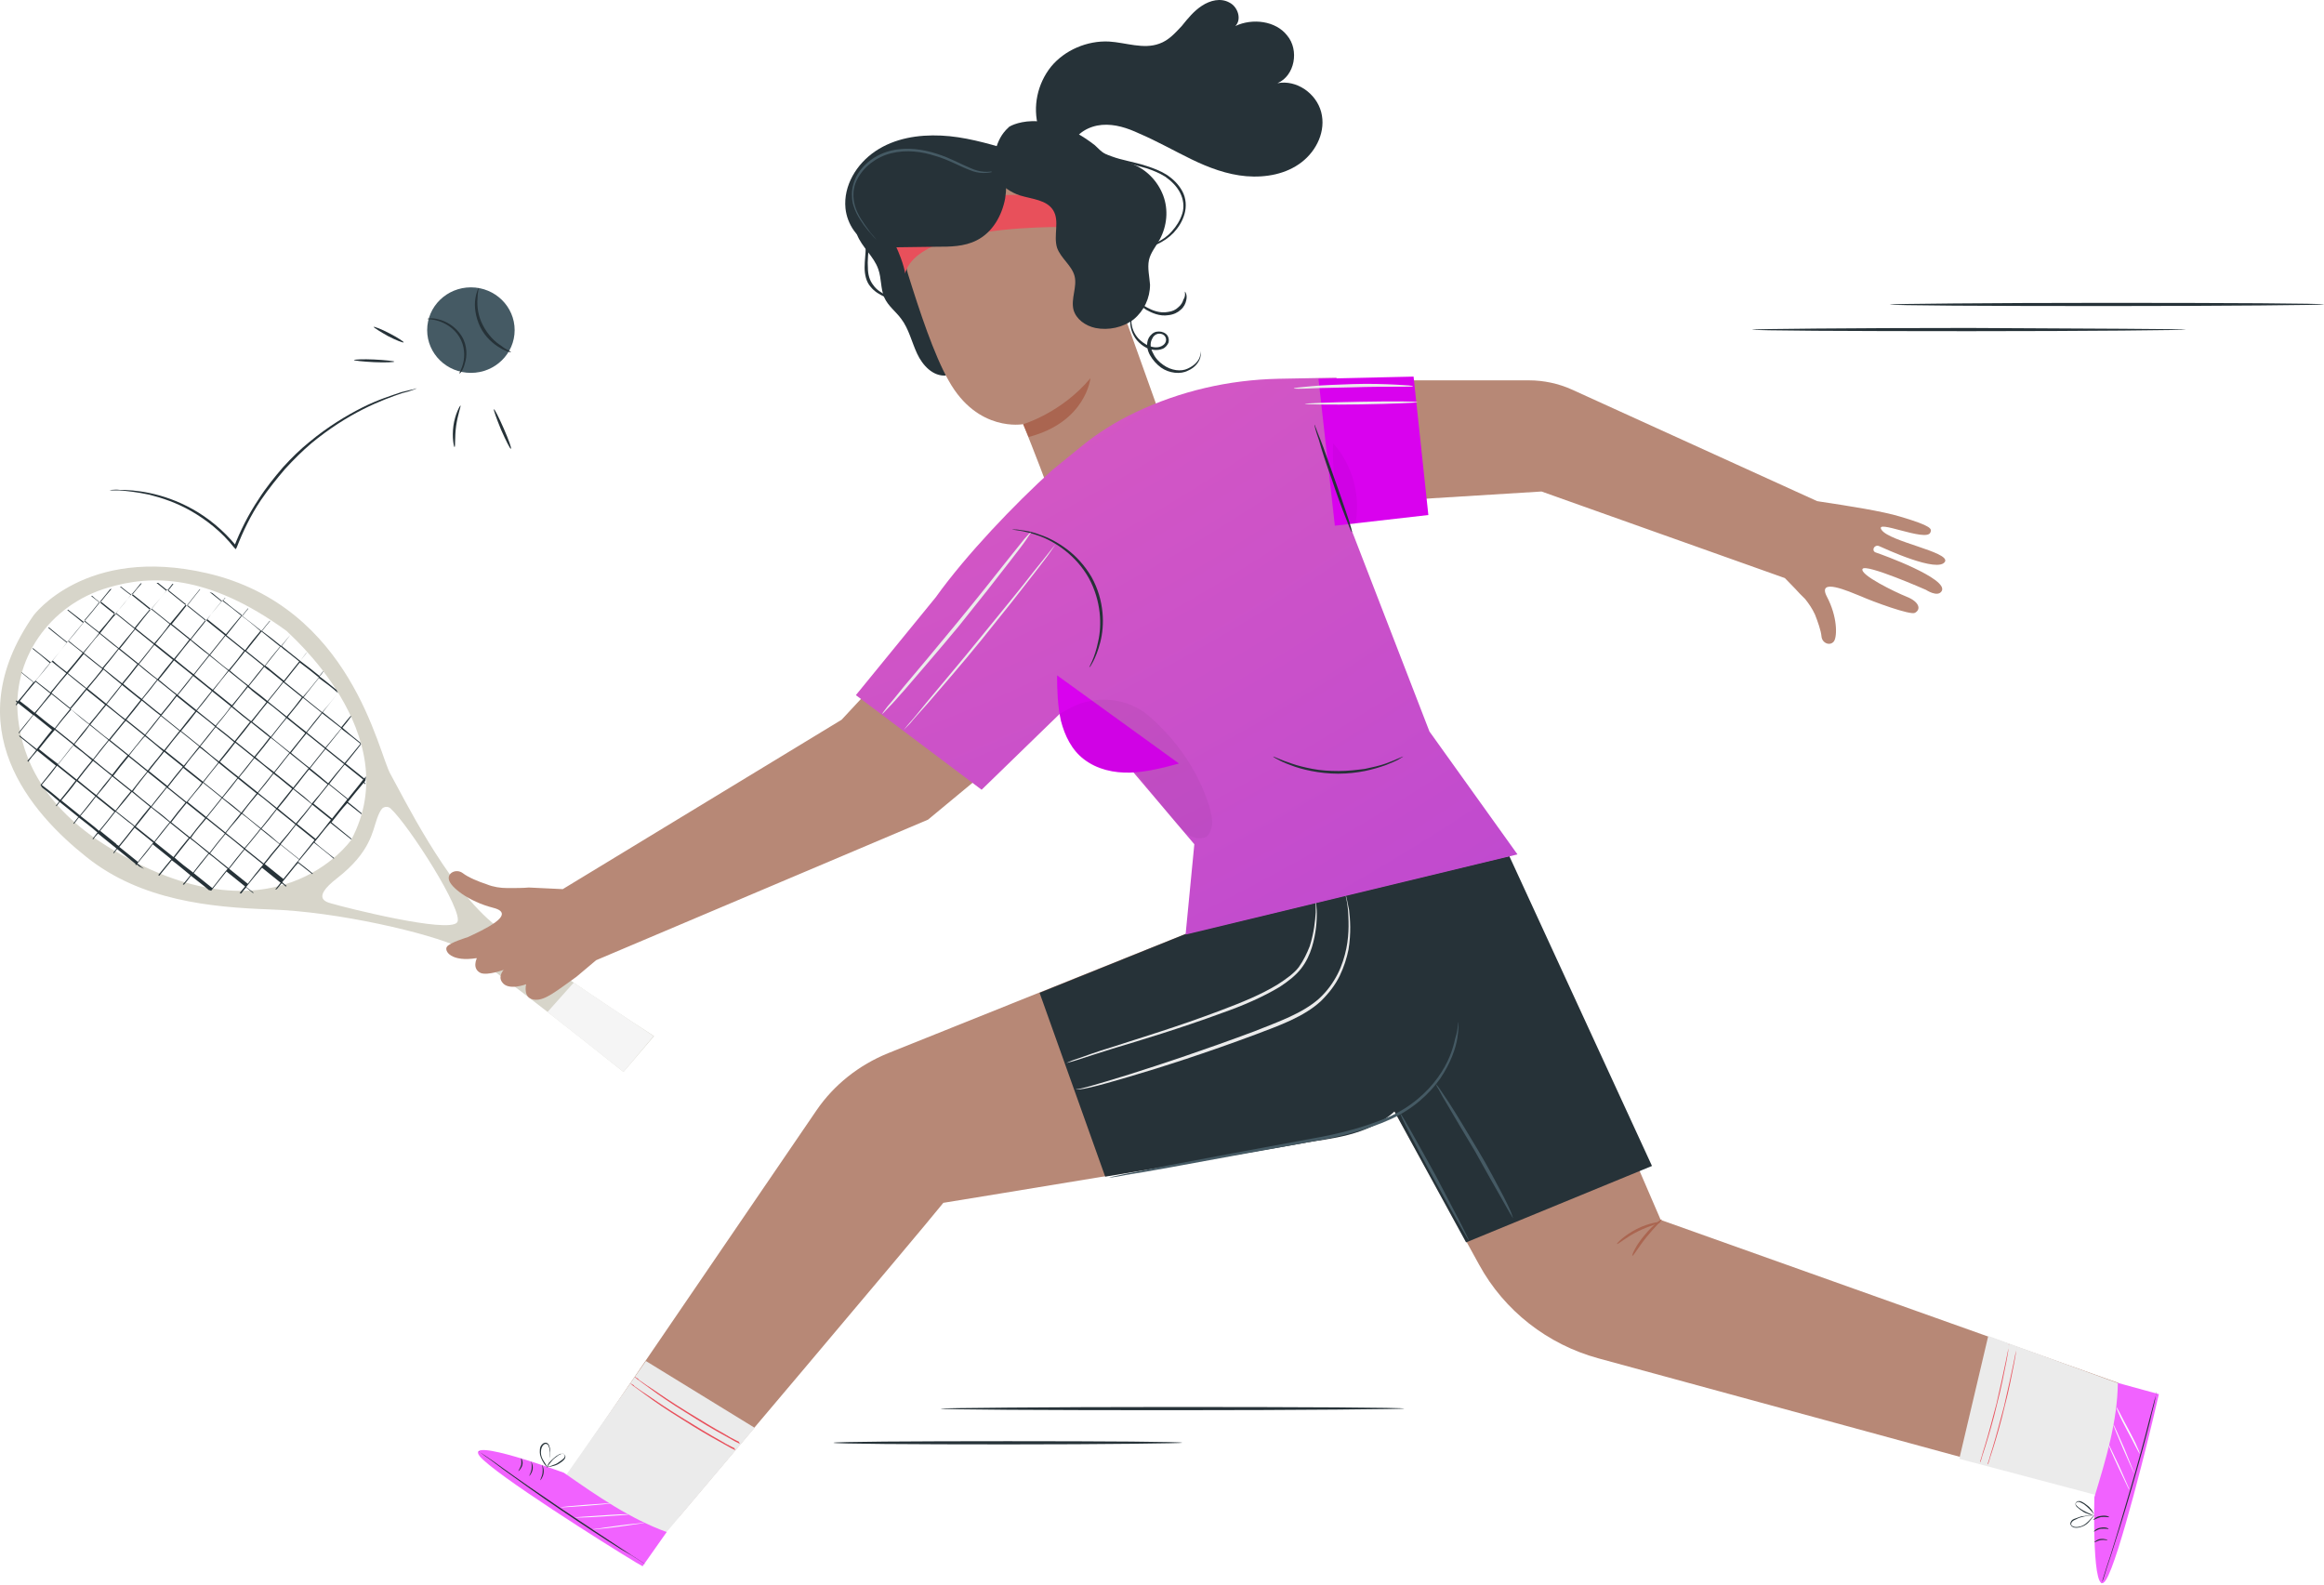 <svg width="154" height="105" viewBox="0 0 154 105" fill="none" xmlns="http://www.w3.org/2000/svg">
<path d="M154 20.174C154 20.21 147.551 20.28 139.616 20.28C131.681 20.28 125.231 20.245 125.231 20.174C125.231 20.139 131.681 20.068 139.616 20.068C147.551 20.068 154 20.103 154 20.174Z" fill="#263238"/>
<path d="M144.869 21.839C144.869 21.874 138.42 21.945 130.485 21.945C122.55 21.945 116.1 21.91 116.1 21.839C116.1 21.803 122.55 21.732 130.485 21.732C138.456 21.768 144.869 21.803 144.869 21.839Z" fill="#263238"/>
<path d="M93.056 93.338C93.056 93.374 86.172 93.445 77.693 93.445C69.214 93.445 62.33 93.409 62.33 93.338C62.33 93.303 69.214 93.232 77.693 93.232C86.172 93.232 93.056 93.267 93.056 93.338Z" fill="#263238"/>
<path d="M78.345 95.604C78.345 95.639 73.163 95.71 66.786 95.71C60.409 95.71 55.228 95.675 55.228 95.604C55.228 95.533 60.409 95.498 66.786 95.498C73.2 95.498 78.345 95.533 78.345 95.604Z" fill="#263238"/>
<path d="M86.135 58.845L58.851 69.788C56.931 70.567 55.264 71.877 54.104 73.577L38.343 96.667L45.01 100.491C45.01 100.491 60.807 81.829 62.51 79.704C62.51 79.704 87.729 75.596 88.997 75.242C95.157 73.506 95.918 68.301 95.918 68.301L86.135 58.845Z" fill="#B78876"/>
<path d="M37.473 97.8L42.8 90.186L50.01 94.613L43.814 101.943L37.473 97.8Z" fill="#EBEBEB"/>
<path d="M49.032 95.676C49.032 95.676 48.996 95.676 48.96 95.64C48.888 95.605 48.815 95.569 48.743 95.534C48.561 95.428 48.308 95.286 47.982 95.109C47.33 94.755 46.424 94.224 45.482 93.622C44.503 93.02 43.67 92.453 43.054 91.993C42.764 91.78 42.511 91.603 42.329 91.462C42.257 91.426 42.184 91.355 42.148 91.32C42.112 91.284 42.076 91.284 42.076 91.249C42.076 91.214 42.112 91.249 42.148 91.284C42.221 91.32 42.293 91.355 42.329 91.426C42.547 91.568 42.764 91.745 43.054 91.922C43.67 92.347 44.503 92.913 45.482 93.516C46.46 94.118 47.33 94.649 47.982 95.003C48.272 95.18 48.525 95.322 48.743 95.428C48.815 95.463 48.888 95.499 48.96 95.534C48.996 95.64 49.032 95.676 49.032 95.676Z" fill="#E8505B"/>
<path d="M48.742 96.101C48.742 96.101 48.706 96.101 48.669 96.066C48.597 96.03 48.524 95.995 48.452 95.959C48.271 95.853 48.017 95.711 47.691 95.534C47.039 95.18 46.133 94.649 45.191 94.047C44.212 93.445 43.379 92.878 42.763 92.418C42.473 92.206 42.22 92.028 42.038 91.887C41.966 91.851 41.894 91.781 41.857 91.745C41.821 91.71 41.785 91.71 41.785 91.674C41.785 91.674 41.821 91.674 41.857 91.71C41.93 91.745 42.002 91.781 42.038 91.851C42.256 91.993 42.473 92.17 42.763 92.347C43.379 92.772 44.212 93.339 45.191 93.941C46.169 94.543 47.039 95.074 47.691 95.428C47.981 95.605 48.234 95.747 48.452 95.853C48.524 95.888 48.597 95.924 48.669 95.959C48.706 96.101 48.742 96.101 48.742 96.101Z" fill="#E8505B"/>
<path d="M37.365 97.588C39.647 99.181 41.749 100.633 44.177 101.519L42.582 103.785L42.148 103.537C40.263 102.404 32.727 97.659 31.785 96.49C30.734 95.144 37.365 97.588 37.365 97.588Z" fill="#F162FF"/>
<path d="M42.8 103.68C42.8 103.68 42.764 103.645 42.691 103.609C42.583 103.538 42.474 103.467 42.365 103.397C42.039 103.184 41.641 102.936 41.133 102.653C40.119 102.016 38.706 101.095 37.184 100.068C35.662 99.041 34.285 98.049 33.307 97.341C32.836 96.987 32.474 96.704 32.147 96.491C32.039 96.42 31.93 96.314 31.821 96.243C31.749 96.172 31.713 96.172 31.713 96.172C31.713 96.172 31.749 96.208 31.821 96.243C31.93 96.314 32.039 96.385 32.147 96.456C32.474 96.668 32.872 96.951 33.307 97.27C34.285 97.978 35.662 98.935 37.184 99.962C38.706 100.989 40.119 101.909 41.133 102.582C41.604 102.901 42.003 103.149 42.329 103.361C42.438 103.432 42.546 103.503 42.655 103.574C42.764 103.645 42.8 103.68 42.8 103.68Z" fill="#263238"/>
<path d="M41.641 100.35C41.641 100.386 40.843 100.421 39.865 100.492C38.887 100.563 38.09 100.563 38.09 100.563C38.09 100.527 38.887 100.492 39.865 100.421C40.843 100.35 41.641 100.315 41.641 100.35Z" fill="#FAFAFA"/>
<path d="M40.481 99.607C40.481 99.642 39.72 99.713 38.814 99.784C37.872 99.855 37.148 99.89 37.148 99.89C37.148 99.855 37.908 99.784 38.814 99.713C39.72 99.642 40.481 99.607 40.481 99.607Z" fill="#FAFAFA"/>
<path d="M35.082 97.8C35.045 97.8 35.191 97.587 35.227 97.34C35.263 97.056 35.191 96.844 35.191 96.844C35.191 96.844 35.336 97.056 35.3 97.34C35.263 97.623 35.082 97.8 35.082 97.8Z" fill="#263238"/>
<path d="M34.357 97.482C34.321 97.482 34.466 97.305 34.538 97.057C34.575 96.809 34.502 96.632 34.538 96.632C34.538 96.632 34.684 96.809 34.611 97.092C34.538 97.34 34.357 97.482 34.357 97.482Z" fill="#263238"/>
<path d="M35.807 98.084C35.77 98.084 35.916 97.871 35.952 97.588C35.988 97.305 35.916 97.092 35.916 97.057C35.916 97.057 36.061 97.269 36.025 97.588C35.988 97.907 35.807 98.084 35.807 98.084Z" fill="#263238"/>
<path d="M36.278 97.234C36.278 97.234 36.241 97.198 36.169 97.127C36.096 97.056 36.024 96.95 35.951 96.809C35.879 96.667 35.77 96.454 35.77 96.242C35.77 96.136 35.77 95.994 35.806 95.888C35.843 95.782 35.951 95.64 36.096 95.605C36.241 95.569 36.35 95.675 36.386 95.782C36.422 95.888 36.459 95.994 36.459 96.1C36.459 96.313 36.459 96.49 36.422 96.632C36.386 96.95 36.278 97.163 36.241 97.269V97.304V97.269C36.241 97.234 36.241 97.198 36.241 97.198C36.241 97.198 36.241 97.234 36.278 97.269C36.314 97.163 36.386 96.95 36.422 96.632C36.422 96.49 36.459 96.313 36.422 96.1C36.422 95.994 36.386 95.923 36.35 95.817C36.314 95.711 36.241 95.675 36.133 95.675C35.915 95.746 35.843 96.03 35.843 96.242C35.843 96.454 35.915 96.632 36.024 96.809C36.169 97.057 36.314 97.234 36.278 97.234Z" fill="#263238"/>
<path d="M36.277 97.163C36.277 97.163 36.277 97.127 36.314 97.057C36.35 96.986 36.422 96.88 36.495 96.809C36.603 96.703 36.712 96.596 36.857 96.49C36.929 96.455 37.002 96.384 37.111 96.349C37.183 96.313 37.364 96.313 37.437 96.419C37.509 96.525 37.437 96.667 37.364 96.738C37.292 96.809 37.219 96.88 37.147 96.915C37.002 97.021 36.857 97.092 36.712 97.127C36.567 97.163 36.459 97.198 36.386 97.198C36.314 97.198 36.277 97.198 36.277 97.198C36.277 97.198 36.459 97.163 36.712 97.057C36.857 97.021 37.002 96.915 37.147 96.809C37.292 96.703 37.509 96.561 37.401 96.384C37.364 96.313 37.256 96.313 37.183 96.349C37.111 96.384 37.002 96.419 36.929 96.49C36.785 96.596 36.64 96.703 36.567 96.809C36.386 97.021 36.277 97.163 36.277 97.163Z" fill="#263238"/>
<path d="M42.727 100.917C42.727 100.917 42.546 100.952 42.22 100.988C41.821 101.059 41.423 101.094 40.988 101.165C40.517 101.236 40.082 101.271 39.756 101.307C39.647 101.307 39.502 101.342 39.394 101.342C39.321 101.342 39.249 101.342 39.249 101.342C39.249 101.342 39.43 101.307 39.756 101.271C40.155 101.2 40.553 101.165 40.988 101.094C41.459 101.023 41.894 100.988 42.22 100.952C42.329 100.952 42.474 100.917 42.582 100.917C42.691 100.917 42.727 100.917 42.727 100.917Z" fill="#FAFAFA"/>
<path d="M82.837 56.225L98.019 83.812C99.686 86.857 102.548 89.088 105.918 90.009L138.02 98.756L140.376 91.638L110.048 80.837L98.925 55.056L82.837 56.225Z" fill="#B78876"/>
<path d="M138.926 99.075L129.832 96.667L131.752 88.522L140.883 91.851L138.926 99.075Z" fill="#EBEBEB"/>
<path d="M133.129 89.088C133.129 89.088 133.129 89.123 133.129 89.159C133.129 89.23 133.092 89.3 133.092 89.407C133.056 89.619 133.02 89.902 132.947 90.257C132.803 90.965 132.621 91.956 132.331 93.054C132.078 94.152 131.788 95.108 131.571 95.816C131.462 96.171 131.353 96.454 131.317 96.631C131.281 96.702 131.281 96.772 131.244 96.843C131.208 96.879 131.208 96.914 131.208 96.914C131.208 96.914 131.208 96.879 131.208 96.843C131.244 96.772 131.244 96.702 131.281 96.631C131.353 96.383 131.426 96.1 131.534 95.781C131.752 95.073 132.005 94.117 132.295 93.019C132.549 91.921 132.766 90.929 132.911 90.221C132.984 89.902 133.02 89.619 133.092 89.371C133.092 89.3 133.129 89.23 133.129 89.123C133.092 89.123 133.092 89.088 133.129 89.088Z" fill="#E8505B"/>
<path d="M133.636 89.231C133.636 89.231 133.636 89.266 133.636 89.301C133.636 89.372 133.6 89.443 133.6 89.549C133.563 89.762 133.527 90.045 133.455 90.399C133.31 91.107 133.129 92.099 132.839 93.197C132.585 94.294 132.295 95.251 132.078 95.959C131.969 96.313 131.861 96.596 131.824 96.773C131.788 96.844 131.788 96.915 131.752 96.986C131.716 97.021 131.716 97.057 131.716 97.057C131.716 97.057 131.716 97.021 131.716 96.986C131.752 96.915 131.752 96.844 131.788 96.773C131.861 96.526 131.933 96.242 132.042 95.924C132.259 95.215 132.513 94.259 132.803 93.161C133.056 92.064 133.274 91.072 133.419 90.364C133.491 90.045 133.527 89.762 133.6 89.514C133.6 89.443 133.636 89.372 133.636 89.266V89.231Z" fill="#E8505B"/>
<path d="M138.782 99.217C139.579 96.596 140.304 94.188 140.34 91.638L143.058 92.382L142.949 92.842C142.478 94.932 140.376 103.466 139.543 104.706C138.601 106.158 138.782 99.217 138.782 99.217Z" fill="#F162FF"/>
<path d="M142.912 92.241C142.912 92.241 142.912 92.276 142.876 92.382C142.84 92.489 142.84 92.63 142.804 92.772C142.731 93.162 142.586 93.622 142.478 94.153C142.188 95.322 141.753 96.915 141.246 98.65C140.738 100.421 140.231 101.979 139.869 103.113C139.688 103.644 139.543 104.104 139.434 104.458C139.398 104.6 139.362 104.706 139.289 104.812C139.253 104.883 139.253 104.954 139.253 104.954C139.253 104.954 139.253 104.919 139.289 104.812C139.325 104.706 139.362 104.565 139.398 104.458C139.507 104.104 139.651 103.644 139.833 103.113C140.195 101.979 140.666 100.386 141.173 98.65C141.681 96.915 142.115 95.322 142.405 94.153C142.55 93.622 142.659 93.162 142.768 92.772C142.804 92.63 142.84 92.524 142.876 92.418C142.876 92.276 142.912 92.241 142.912 92.241Z" fill="#263238"/>
<path d="M140.05 94.4C140.086 94.4 140.376 95.109 140.775 95.994C141.137 96.879 141.427 97.623 141.427 97.623C141.391 97.623 141.101 96.915 140.702 96.029C140.304 95.109 140.014 94.4 140.05 94.4Z" fill="#FAFAFA"/>
<path d="M139.724 95.71C139.76 95.71 140.05 96.383 140.448 97.198C140.811 98.048 141.137 98.721 141.1 98.721C141.064 98.721 140.774 98.048 140.376 97.233C139.977 96.383 139.687 95.71 139.724 95.71Z" fill="#FAFAFA"/>
<path d="M139.724 101.306C139.724 101.341 139.507 101.27 139.217 101.306C138.963 101.341 138.782 101.518 138.746 101.483C138.746 101.483 138.891 101.27 139.18 101.235C139.507 101.164 139.724 101.27 139.724 101.306Z" fill="#263238"/>
<path d="M139.651 102.05C139.651 102.085 139.434 102.014 139.216 102.05C138.963 102.085 138.818 102.227 138.781 102.191C138.781 102.191 138.926 102.014 139.18 101.979C139.47 101.943 139.687 102.05 139.651 102.05Z" fill="#263238"/>
<path d="M139.76 100.527C139.76 100.562 139.507 100.491 139.217 100.527C138.927 100.598 138.746 100.739 138.709 100.704C138.709 100.704 138.891 100.491 139.181 100.456C139.543 100.385 139.76 100.491 139.76 100.527Z" fill="#263238"/>
<path d="M138.782 100.35C138.782 100.35 138.745 100.385 138.709 100.491C138.673 100.562 138.564 100.668 138.456 100.81C138.347 100.952 138.166 101.093 137.948 101.164C137.84 101.2 137.731 101.235 137.586 101.235C137.441 101.235 137.296 101.2 137.224 101.058C137.151 100.952 137.224 100.81 137.296 100.739C137.369 100.668 137.477 100.633 137.586 100.598C137.767 100.527 137.948 100.456 138.129 100.456C138.456 100.385 138.709 100.42 138.782 100.42H138.818H138.782C138.745 100.456 138.709 100.456 138.709 100.456C138.709 100.456 138.709 100.456 138.745 100.42C138.637 100.42 138.419 100.42 138.093 100.491C137.948 100.527 137.767 100.562 137.586 100.668C137.513 100.704 137.405 100.739 137.332 100.81C137.26 100.881 137.224 100.987 137.26 101.058C137.405 101.235 137.695 101.2 137.912 101.129C138.129 101.058 138.274 100.916 138.383 100.81C138.673 100.527 138.782 100.35 138.782 100.35Z" fill="#263238"/>
<path d="M138.71 100.386C138.71 100.386 138.674 100.386 138.601 100.386C138.529 100.386 138.42 100.35 138.275 100.279C138.13 100.244 137.985 100.138 137.84 100.031C137.768 99.961 137.695 99.925 137.623 99.854C137.55 99.784 137.478 99.642 137.587 99.536C137.695 99.429 137.84 99.465 137.913 99.5C138.021 99.536 138.094 99.606 138.166 99.642C138.311 99.748 138.456 99.854 138.529 99.961C138.637 100.067 138.674 100.173 138.71 100.244C138.746 100.315 138.746 100.35 138.746 100.35C138.746 100.35 138.674 100.209 138.456 99.996C138.348 99.89 138.239 99.784 138.094 99.677C137.949 99.606 137.732 99.429 137.587 99.571C137.514 99.642 137.55 99.713 137.623 99.784C137.695 99.854 137.768 99.925 137.84 99.961C137.985 100.067 138.13 100.138 138.275 100.209C138.565 100.35 138.71 100.386 138.71 100.386Z" fill="#263238"/>
<path d="M140.231 93.196C140.231 93.196 140.34 93.373 140.485 93.656C140.666 94.01 140.847 94.365 141.064 94.754C141.282 95.179 141.499 95.569 141.608 95.852C141.644 95.958 141.717 96.064 141.753 96.206C141.789 96.277 141.789 96.348 141.789 96.348C141.789 96.348 141.68 96.171 141.535 95.887C141.354 95.533 141.173 95.179 140.956 94.789C140.738 94.365 140.521 93.975 140.412 93.692C140.376 93.585 140.303 93.479 140.267 93.338C140.267 93.231 140.231 93.196 140.231 93.196Z" fill="#FAFAFA"/>
<path d="M108.165 83.21C108.129 83.175 108.382 82.538 108.962 81.865C109.505 81.192 110.085 80.767 110.121 80.802C110.158 80.838 109.65 81.298 109.107 81.971C108.563 82.644 108.237 83.246 108.165 83.21Z" fill="#AA6550"/>
<path d="M107.15 82.431C107.114 82.396 107.621 81.865 108.454 81.439C109.288 81.015 110.048 80.944 110.048 80.979C110.048 81.05 109.36 81.192 108.563 81.581C107.766 81.971 107.222 82.466 107.15 82.431Z" fill="#AA6550"/>
<path d="M41.314 71.028L43.343 68.655C43.343 68.655 35.662 63.732 32.582 61.112C29.502 58.491 26.712 52.79 25.879 51.302C25.046 49.85 23.306 40.218 13.741 37.987C5.661 36.11 2.218 40.785 2.218 40.785C-2.963 48.221 2.074 53.888 5.733 56.791C9.356 59.695 14.03 60.12 17.871 60.262C22.4 60.404 28.524 61.855 30.444 62.776C31.821 63.414 41.314 71.028 41.314 71.028ZM23.27 55.658C23.27 55.658 18.197 62.953 7.11 56.083C2.834 53.427 1.494 50.205 1.204 47.655C0.733 43.724 3.269 40.076 7.146 38.943C9.972 38.093 13.741 37.987 18.994 41.812C18.958 41.847 27.038 48.611 23.27 55.658ZM22.111 59.908C21.748 59.802 20.48 59.624 22.364 58.172C24.538 56.473 24.683 55.092 24.973 54.277C25.082 53.958 25.19 53.746 25.299 53.604C25.444 53.427 25.734 53.427 25.879 53.569C27.111 54.702 30.77 60.439 30.299 61.112C29.756 61.891 22.69 60.085 22.111 59.908Z" fill="#D7D5CA"/>
<path d="M24.248 51.444C24.212 51.48 24.176 51.55 24.14 51.586C23.741 51.267 23.342 50.948 22.907 50.594C23.27 50.134 23.632 49.709 23.922 49.319C23.922 49.284 23.886 49.248 23.886 49.213C23.487 48.894 23.089 48.576 22.69 48.221C22.907 47.974 23.089 47.726 23.27 47.478C23.27 47.478 23.27 47.443 23.234 47.443C23.052 47.655 22.835 47.903 22.618 48.186C22.219 47.867 21.784 47.513 21.386 47.195C21.784 46.699 22.11 46.274 22.4 45.92C22.364 45.849 22.328 45.778 22.292 45.707C21.929 45.424 21.567 45.105 21.168 44.822C21.277 44.716 21.349 44.609 21.422 44.503C21.422 44.503 21.422 44.503 21.422 44.468C21.349 44.574 21.241 44.68 21.168 44.786C20.77 44.468 20.335 44.114 19.9 43.795C20.081 43.547 20.226 43.37 20.371 43.193C20.226 43.334 20.081 43.547 19.9 43.795C19.646 43.582 19.357 43.37 19.103 43.157C18.958 43.051 18.813 42.91 18.668 42.803C18.922 42.485 19.103 42.237 19.248 42.06C19.103 42.237 18.886 42.485 18.632 42.803C18.197 42.449 17.799 42.13 17.364 41.812C17.581 41.528 17.762 41.316 17.907 41.139C17.907 41.139 17.907 41.139 17.871 41.139C17.726 41.316 17.545 41.528 17.328 41.812C16.893 41.458 16.494 41.139 16.059 40.82C16.204 40.643 16.349 40.466 16.458 40.324C16.458 40.324 16.458 40.324 16.422 40.324C16.313 40.466 16.168 40.643 16.023 40.82C15.588 40.466 15.19 40.147 14.755 39.829C14.828 39.758 14.864 39.687 14.936 39.616H14.9C14.864 39.687 14.791 39.758 14.719 39.829C14.501 39.651 14.284 39.474 14.067 39.297C13.994 39.262 13.958 39.262 13.885 39.227C14.139 39.439 14.429 39.651 14.683 39.864C14.393 40.218 14.03 40.643 13.632 41.139C13.197 40.785 12.798 40.466 12.4 40.147C12.726 39.722 13.016 39.368 13.27 39.05H13.233C12.98 39.368 12.69 39.722 12.364 40.147C11.929 39.793 11.53 39.474 11.132 39.156C11.24 39.014 11.385 38.837 11.494 38.695C11.458 38.695 11.458 38.695 11.422 38.695C11.313 38.837 11.204 38.979 11.095 39.12C10.878 38.943 10.697 38.802 10.479 38.624C10.443 38.624 10.407 38.624 10.371 38.624C10.588 38.802 10.806 38.979 11.023 39.156C10.697 39.545 10.371 39.97 9.972 40.431C9.537 40.077 9.139 39.758 8.74 39.439C8.958 39.156 9.175 38.908 9.393 38.66C9.356 38.66 9.356 38.66 9.32 38.66C9.139 38.908 8.921 39.156 8.704 39.404C8.45 39.227 8.233 39.05 8.016 38.872C7.979 38.872 7.979 38.872 7.943 38.872C8.161 39.05 8.414 39.262 8.668 39.439C8.342 39.829 7.979 40.289 7.617 40.714C7.255 40.431 6.929 40.183 6.639 39.935C6.892 39.616 7.146 39.297 7.4 39.014C7.363 39.014 7.327 39.05 7.291 39.05C7.074 39.333 6.82 39.616 6.603 39.899C6.421 39.758 6.24 39.616 6.095 39.474C6.095 39.474 6.059 39.474 6.059 39.51C6.24 39.651 6.421 39.793 6.603 39.935C6.276 40.36 5.914 40.785 5.552 41.21C5.189 40.926 4.827 40.643 4.501 40.395L4.465 40.431C4.791 40.678 5.117 40.962 5.516 41.281C5.189 41.706 4.827 42.13 4.465 42.555C3.994 42.201 3.595 41.847 3.233 41.564L3.197 41.599C3.559 41.918 3.994 42.237 4.429 42.591C4.102 43.016 3.74 43.441 3.414 43.866C3.414 43.866 3.414 43.866 3.378 43.901C2.943 43.547 2.544 43.228 2.182 42.945C2.182 42.945 2.182 42.98 2.146 42.98C2.508 43.264 2.907 43.582 3.305 43.937C2.943 44.361 2.617 44.822 2.255 45.211C1.965 44.964 1.675 44.751 1.421 44.539V44.574C1.675 44.786 1.928 44.999 2.218 45.211C1.856 45.636 1.53 46.097 1.168 46.486C1.131 46.451 1.095 46.416 1.059 46.416C1.059 46.451 1.059 46.451 1.059 46.486C1.095 46.522 1.095 46.522 1.131 46.557C1.095 46.593 1.095 46.628 1.059 46.663C1.059 46.699 1.059 46.734 1.059 46.77C1.095 46.699 1.131 46.663 1.204 46.593C1.53 46.84 1.856 47.124 2.182 47.372C1.856 47.761 1.53 48.186 1.24 48.54C1.24 48.576 1.24 48.611 1.24 48.611C1.566 48.221 1.892 47.797 2.218 47.372C2.617 47.69 3.015 48.009 3.45 48.363C3.088 48.788 2.762 49.248 2.436 49.638C2.037 49.319 1.639 49.001 1.276 48.717C1.276 48.753 1.276 48.788 1.312 48.824C1.675 49.107 2.037 49.39 2.399 49.709C2.218 49.957 2.001 50.205 1.82 50.417C1.82 50.453 1.856 50.453 1.856 50.488C2.037 50.24 2.255 49.992 2.472 49.744C2.87 50.063 3.269 50.382 3.704 50.736C3.342 51.196 3.015 51.621 2.689 52.011C2.726 52.082 2.762 52.152 2.798 52.188C3.16 52.471 3.559 52.79 3.921 53.109C3.849 53.215 3.776 53.286 3.704 53.392L3.74 53.427C3.813 53.321 3.885 53.25 3.958 53.144C4.356 53.463 4.755 53.782 5.189 54.136C5.081 54.277 4.972 54.419 4.863 54.56L4.9 54.596C5.008 54.454 5.117 54.313 5.226 54.171C5.624 54.49 6.059 54.808 6.458 55.163C6.349 55.304 6.24 55.446 6.131 55.587L6.168 55.623C6.276 55.481 6.385 55.34 6.494 55.233C6.856 55.517 7.182 55.8 7.545 56.083C7.617 56.119 7.653 56.19 7.726 56.225C7.653 56.331 7.581 56.402 7.508 56.508L7.545 56.544C7.617 56.438 7.69 56.367 7.762 56.26C8.161 56.579 8.595 56.933 8.994 57.252L8.958 57.287C8.994 57.287 8.994 57.323 9.03 57.323L9.066 57.287C9.139 57.323 9.175 57.394 9.248 57.429C9.356 57.465 9.429 57.535 9.537 57.571C9.393 57.464 9.248 57.323 9.103 57.217C9.429 56.827 9.791 56.402 10.117 55.942C10.516 56.26 10.95 56.614 11.349 56.933C11.059 57.287 10.769 57.642 10.479 57.996C10.516 57.996 10.516 57.996 10.552 58.031C10.806 57.712 11.095 57.358 11.385 57.004C11.82 57.323 12.219 57.677 12.617 57.996C12.436 58.208 12.291 58.421 12.11 58.598C12.146 58.598 12.146 58.598 12.182 58.633C12.327 58.456 12.509 58.243 12.653 58.031C13.052 58.35 13.487 58.669 13.849 58.987C13.885 58.987 13.922 58.987 13.994 59.023C14.32 58.598 14.683 58.173 15.009 57.748C15.444 58.102 15.842 58.421 16.241 58.739C16.132 58.881 15.987 59.023 15.878 59.2C15.915 59.2 15.951 59.2 15.987 59.2C16.096 59.058 16.204 58.916 16.313 58.81C16.458 58.916 16.603 59.058 16.748 59.164C16.784 59.164 16.82 59.164 16.82 59.164C16.639 59.023 16.494 58.916 16.313 58.775C16.639 58.35 17.002 57.925 17.364 57.5C17.799 57.854 18.197 58.173 18.596 58.491C18.487 58.633 18.342 58.81 18.233 58.952C18.27 58.952 18.306 58.916 18.342 58.916C18.451 58.775 18.559 58.669 18.668 58.527C18.777 58.598 18.849 58.669 18.922 58.739C18.958 58.739 18.958 58.739 18.994 58.704C18.886 58.633 18.813 58.562 18.704 58.456C18.922 58.173 19.175 57.889 19.393 57.606C19.502 57.465 19.61 57.323 19.755 57.181C20.081 57.429 20.407 57.712 20.697 57.925L20.733 57.889C20.444 57.642 20.118 57.394 19.755 57.11C20.118 56.685 20.444 56.26 20.806 55.835C21.277 56.225 21.712 56.544 22.11 56.898L22.147 56.862C21.748 56.544 21.277 56.19 20.842 55.8C21.205 55.375 21.531 54.915 21.893 54.525C22.364 54.915 22.835 55.269 23.27 55.623C23.27 55.623 23.27 55.587 23.306 55.587C22.871 55.233 22.436 54.879 21.965 54.49C22.328 54.029 22.654 53.604 23.016 53.215C23.342 53.463 23.632 53.711 23.958 53.959C23.958 53.923 23.958 53.923 23.958 53.888C23.668 53.64 23.379 53.392 23.052 53.144C23.415 52.684 23.777 52.259 24.103 51.869C24.14 51.904 24.176 51.94 24.212 51.975C24.212 51.94 24.212 51.94 24.212 51.904C24.176 51.869 24.176 51.869 24.14 51.834C24.176 51.798 24.176 51.763 24.212 51.727C24.248 51.515 24.248 51.48 24.248 51.444ZM23.886 49.284C23.56 49.673 23.234 50.099 22.835 50.559C22.436 50.24 22.038 49.921 21.603 49.567C21.965 49.107 22.328 48.682 22.618 48.292C23.089 48.647 23.487 48.965 23.886 49.284ZM7.037 46.734C7.436 47.053 7.834 47.372 8.269 47.726C8.233 47.761 8.233 47.761 8.197 47.797C7.871 48.186 7.545 48.611 7.218 49.001C6.784 48.682 6.385 48.328 5.987 48.009C6.313 47.62 6.639 47.195 7.001 46.77L7.037 46.734ZM9.646 48.717C10.008 48.292 10.335 47.867 10.661 47.443C11.059 47.761 11.458 48.08 11.893 48.434C11.566 48.859 11.204 49.284 10.878 49.709C10.443 49.39 10.045 49.036 9.646 48.717ZM10.806 49.78C10.769 49.815 10.733 49.886 10.697 49.921C10.407 50.311 10.081 50.665 9.791 51.055C9.393 50.736 8.958 50.382 8.559 50.063C8.849 49.673 9.175 49.284 9.501 48.894C9.537 48.859 9.574 48.824 9.61 48.788C10.008 49.107 10.407 49.426 10.806 49.78ZM14.501 48.257C14.429 48.221 14.393 48.186 14.32 48.115C14.683 47.69 15.009 47.265 15.335 46.84C15.407 46.911 15.48 46.947 15.552 47.017C15.878 47.301 16.204 47.549 16.567 47.832C16.241 48.257 15.878 48.682 15.552 49.107C15.226 48.824 14.864 48.54 14.501 48.257ZM15.516 49.178C15.19 49.603 14.828 50.028 14.501 50.453C14.139 50.169 13.741 49.851 13.378 49.532C13.342 49.496 13.306 49.496 13.27 49.461C13.632 49.036 13.958 48.611 14.284 48.186C14.357 48.221 14.393 48.257 14.465 48.328C14.828 48.611 15.19 48.894 15.516 49.178ZM14.284 48.08C13.885 47.761 13.451 47.407 13.052 47.088C13.414 46.663 13.741 46.238 14.067 45.813C14.465 46.132 14.864 46.451 15.299 46.805C15.009 47.23 14.646 47.655 14.284 48.08ZM14.248 48.151C13.922 48.576 13.559 49.001 13.233 49.426C12.835 49.107 12.4 48.753 12.001 48.434C12.364 48.009 12.69 47.584 13.016 47.159C13.414 47.478 13.849 47.797 14.248 48.151ZM11.929 48.399C11.53 48.08 11.095 47.726 10.697 47.407C11.059 46.982 11.385 46.557 11.711 46.132C12.11 46.451 12.509 46.77 12.943 47.124C12.617 47.513 12.291 47.938 11.929 48.399ZM10.661 47.336C10.226 47.017 9.827 46.663 9.429 46.345C9.791 45.92 10.117 45.495 10.443 45.07C10.842 45.389 11.24 45.707 11.675 46.061C11.349 46.486 11.023 46.911 10.661 47.336ZM10.624 47.407C10.298 47.832 9.936 48.257 9.61 48.682C9.211 48.363 8.777 48.009 8.378 47.69C8.74 47.265 9.066 46.84 9.393 46.416C9.791 46.734 10.19 47.088 10.624 47.407ZM11.965 48.469C12.364 48.788 12.762 49.107 13.197 49.461C12.871 49.886 12.509 50.311 12.182 50.736C11.784 50.417 11.349 50.063 10.95 49.744C11.277 49.319 11.603 48.894 11.965 48.469ZM13.233 49.532C13.27 49.567 13.306 49.567 13.342 49.603C13.741 49.921 14.103 50.205 14.465 50.523C14.139 50.948 13.777 51.373 13.451 51.798C13.052 51.48 12.653 51.161 12.255 50.842C12.255 50.842 12.219 50.842 12.219 50.807C12.545 50.346 12.907 49.921 13.233 49.532ZM14.501 50.559C14.9 50.878 15.335 51.232 15.733 51.55C15.407 51.975 15.045 52.4 14.719 52.825C14.32 52.507 13.922 52.188 13.487 51.834C13.849 51.373 14.175 50.948 14.501 50.559ZM14.574 50.488C14.936 50.063 15.262 49.638 15.588 49.213C15.987 49.532 16.422 49.886 16.82 50.205C16.494 50.63 16.132 51.055 15.806 51.48C15.371 51.161 14.972 50.807 14.574 50.488ZM16.857 50.24C17.291 50.559 17.69 50.913 18.088 51.232C17.762 51.657 17.4 52.082 17.074 52.507C16.675 52.188 16.277 51.869 15.842 51.515C16.204 51.09 16.53 50.665 16.857 50.24ZM16.929 50.169C17.291 49.744 17.617 49.319 17.944 48.894C18.378 49.213 18.777 49.567 19.175 49.886C18.849 50.311 18.487 50.736 18.161 51.161C17.726 50.842 17.328 50.523 16.929 50.169ZM16.857 50.134C16.458 49.815 16.059 49.496 15.625 49.142C15.987 48.717 16.313 48.292 16.639 47.867C17.038 48.186 17.473 48.54 17.871 48.859C17.545 49.284 17.219 49.709 16.857 50.134ZM16.712 47.832C17.074 47.372 17.4 46.947 17.726 46.557C18.161 46.876 18.559 47.23 18.958 47.549C18.632 47.938 18.306 48.363 17.944 48.824C17.545 48.469 17.11 48.151 16.712 47.832ZM16.639 47.797C16.313 47.549 15.987 47.265 15.625 46.982C15.552 46.911 15.48 46.84 15.407 46.805C15.77 46.345 16.096 45.92 16.422 45.53C16.53 45.601 16.639 45.707 16.712 45.778C17.038 46.026 17.328 46.274 17.654 46.522C17.364 46.911 17.002 47.336 16.639 47.797ZM15.371 46.734C14.972 46.416 14.538 46.061 14.139 45.743C14.501 45.282 14.828 44.857 15.154 44.468C15.552 44.786 15.987 45.141 16.386 45.459C16.059 45.884 15.733 46.309 15.371 46.734ZM14.103 45.707C13.668 45.389 13.27 45.034 12.871 44.716C13.233 44.255 13.559 43.83 13.885 43.441C14.284 43.76 14.719 44.114 15.117 44.432C14.791 44.857 14.465 45.282 14.103 45.707ZM14.03 45.778C13.704 46.203 13.342 46.628 13.016 47.053C12.617 46.734 12.182 46.38 11.784 46.061C12.146 45.636 12.472 45.211 12.798 44.786C13.197 45.105 13.632 45.459 14.03 45.778ZM11.748 46.026C11.313 45.707 10.914 45.353 10.516 45.034C10.878 44.609 11.204 44.184 11.53 43.76C11.929 44.078 12.327 44.397 12.762 44.751C12.436 45.176 12.074 45.601 11.748 46.026ZM10.443 44.999C10.008 44.68 9.61 44.326 9.211 44.007C9.574 43.582 9.9 43.122 10.226 42.733C10.624 43.051 11.023 43.37 11.458 43.724C11.132 44.114 10.806 44.539 10.443 44.999ZM10.407 45.034C10.081 45.459 9.719 45.884 9.393 46.309C8.958 45.99 8.559 45.636 8.161 45.318C8.523 44.893 8.849 44.468 9.175 44.043C9.574 44.397 9.972 44.716 10.407 45.034ZM8.088 45.282C7.653 44.928 7.255 44.609 6.856 44.291C7.218 43.866 7.545 43.441 7.871 43.016C8.269 43.334 8.668 43.653 9.103 44.007C8.777 44.432 8.45 44.857 8.088 45.282ZM8.052 45.353C7.726 45.778 7.363 46.203 7.037 46.628C6.603 46.274 6.204 45.955 5.805 45.636C6.168 45.211 6.494 44.786 6.856 44.361C7.218 44.68 7.617 44.999 8.052 45.353ZM8.088 45.389C8.487 45.707 8.885 46.026 9.32 46.38C8.994 46.805 8.632 47.23 8.306 47.655C7.871 47.336 7.472 46.982 7.074 46.663C7.436 46.238 7.762 45.813 8.088 45.389ZM8.269 47.832C8.306 47.797 8.306 47.797 8.342 47.761C8.74 48.08 9.139 48.399 9.574 48.753C9.537 48.788 9.501 48.824 9.465 48.859C9.139 49.248 8.849 49.638 8.523 50.028C8.124 49.709 7.69 49.355 7.291 49.036C7.617 48.647 7.907 48.257 8.269 47.832ZM8.45 50.063C8.088 50.488 7.762 50.913 7.436 51.338C7.001 51.019 6.603 50.665 6.204 50.346C6.53 49.921 6.892 49.496 7.218 49.072C7.653 49.426 8.052 49.744 8.45 50.063ZM8.523 50.134C8.921 50.453 9.32 50.771 9.755 51.125C9.393 51.55 9.066 51.975 8.74 52.4C8.342 52.082 7.907 51.727 7.508 51.409C7.834 50.984 8.161 50.559 8.523 50.134ZM9.791 51.161C10.19 51.48 10.588 51.798 11.023 52.152C10.661 52.577 10.335 53.002 10.008 53.427L9.972 53.392C9.574 53.073 9.175 52.755 8.813 52.436C9.103 52.011 9.465 51.586 9.791 51.161ZM9.864 51.09C10.153 50.736 10.443 50.346 10.769 49.957C10.806 49.921 10.842 49.851 10.878 49.815C11.277 50.134 11.675 50.453 12.11 50.807C12.074 50.878 12.001 50.948 11.965 50.984C11.675 51.338 11.385 51.692 11.095 52.082C10.661 51.727 10.262 51.409 9.864 51.09ZM12.001 51.055C12.037 50.984 12.11 50.913 12.146 50.878C12.146 50.878 12.146 50.878 12.182 50.913C12.581 51.232 12.98 51.55 13.378 51.869C13.306 51.94 13.27 52.011 13.197 52.117C12.907 52.471 12.617 52.825 12.364 53.144C11.965 52.825 11.566 52.507 11.132 52.152C11.422 51.763 11.711 51.409 12.001 51.055ZM13.27 52.117C13.342 52.046 13.378 51.975 13.451 51.869C13.849 52.188 14.284 52.542 14.683 52.861C14.61 52.967 14.538 53.038 14.465 53.144C14.175 53.498 13.922 53.817 13.668 54.136C13.27 53.817 12.871 53.498 12.436 53.144C12.69 52.79 12.98 52.471 13.27 52.117ZM14.501 53.179C14.574 53.073 14.646 53.002 14.719 52.896C15.117 53.215 15.552 53.569 15.951 53.888C15.878 53.994 15.77 54.1 15.697 54.206C15.444 54.525 15.19 54.844 14.936 55.163C14.538 54.844 14.139 54.525 13.704 54.171C13.958 53.852 14.248 53.498 14.501 53.179ZM14.755 52.861C15.117 52.436 15.444 52.011 15.77 51.586C16.168 51.904 16.603 52.259 17.002 52.577C16.675 53.002 16.313 53.427 15.987 53.852C15.588 53.498 15.19 53.179 14.755 52.861ZM17.074 52.613C17.509 52.931 17.907 53.286 18.306 53.604C17.98 54.029 17.617 54.454 17.291 54.879C16.893 54.561 16.494 54.242 16.059 53.888C16.386 53.427 16.748 53.002 17.074 52.613ZM17.11 52.542C17.473 52.117 17.799 51.692 18.125 51.267C18.559 51.586 18.958 51.94 19.357 52.259C19.031 52.684 18.668 53.109 18.342 53.534C17.944 53.215 17.545 52.896 17.11 52.542ZM18.197 51.196C18.559 50.771 18.886 50.311 19.212 49.921C19.646 50.276 20.045 50.594 20.444 50.913C20.118 51.338 19.755 51.763 19.429 52.188C19.031 51.869 18.632 51.55 18.197 51.196ZM19.284 49.886C19.646 49.426 19.973 49.001 20.299 48.611C20.733 48.965 21.132 49.284 21.531 49.603C21.205 49.992 20.878 50.417 20.516 50.878C20.081 50.559 19.683 50.205 19.284 49.886ZM19.212 49.851C18.813 49.532 18.415 49.213 17.98 48.859C18.342 48.399 18.668 47.974 18.994 47.584C19.429 47.938 19.828 48.257 20.226 48.576C19.936 48.965 19.574 49.39 19.212 49.851ZM19.067 47.513C19.429 47.053 19.791 46.628 20.081 46.238C20.516 46.593 20.915 46.911 21.313 47.23C20.987 47.62 20.661 48.044 20.299 48.505C19.9 48.186 19.465 47.867 19.067 47.513ZM18.994 47.478C18.596 47.159 18.161 46.805 17.762 46.486C18.125 46.026 18.487 45.601 18.777 45.211C19.212 45.566 19.61 45.884 20.009 46.203C19.719 46.593 19.393 47.017 18.994 47.478ZM17.726 46.451C17.436 46.203 17.11 45.955 16.784 45.707C16.675 45.636 16.567 45.53 16.494 45.459C16.857 44.999 17.219 44.574 17.509 44.184C17.617 44.291 17.762 44.397 17.871 44.468C18.161 44.716 18.451 44.928 18.741 45.176C18.451 45.566 18.088 45.99 17.726 46.451ZM16.458 45.424C16.023 45.105 15.625 44.751 15.226 44.432C15.588 43.972 15.951 43.547 16.241 43.157C16.639 43.476 17.074 43.83 17.473 44.149C17.146 44.539 16.82 44.964 16.458 45.424ZM15.154 44.397C14.719 44.078 14.32 43.724 13.922 43.405C14.284 42.945 14.646 42.52 14.936 42.13C15.335 42.449 15.77 42.803 16.168 43.122C15.878 43.512 15.552 43.937 15.154 44.397ZM13.885 43.37C13.451 43.016 13.052 42.697 12.653 42.378C13.016 41.918 13.378 41.493 13.668 41.103C14.067 41.422 14.501 41.776 14.9 42.095C14.61 42.485 14.248 42.91 13.885 43.37ZM13.849 43.405C13.523 43.795 13.197 44.22 12.835 44.68C12.4 44.361 12.001 44.007 11.603 43.689C11.965 43.228 12.291 42.803 12.617 42.414C13.016 42.768 13.414 43.087 13.849 43.405ZM11.53 43.653C11.095 43.299 10.697 42.98 10.298 42.662C10.661 42.201 10.987 41.776 11.313 41.387C11.711 41.706 12.11 42.024 12.545 42.378C12.219 42.803 11.893 43.228 11.53 43.653ZM10.226 42.626C9.791 42.272 9.393 41.953 8.994 41.635C9.356 41.174 9.682 40.749 10.008 40.36C10.407 40.678 10.806 40.997 11.24 41.351C10.95 41.776 10.588 42.201 10.226 42.626ZM10.19 42.697C9.864 43.122 9.501 43.547 9.175 43.972C8.74 43.618 8.342 43.299 7.943 42.98C8.306 42.555 8.632 42.095 8.958 41.706C9.356 42.024 9.755 42.343 10.19 42.697ZM7.871 42.945C7.436 42.591 7.037 42.272 6.639 41.953C7.001 41.493 7.327 41.068 7.69 40.678C8.088 40.997 8.487 41.316 8.921 41.67C8.595 42.06 8.233 42.485 7.871 42.945ZM7.834 42.98C7.508 43.405 7.146 43.83 6.784 44.255C6.349 43.901 5.95 43.582 5.552 43.264C5.914 42.839 6.24 42.378 6.603 41.989C7.001 42.307 7.4 42.662 7.834 42.98ZM6.784 44.326C6.458 44.751 6.095 45.176 5.733 45.601C5.298 45.247 4.9 44.928 4.501 44.609C4.863 44.184 5.189 43.76 5.552 43.334C5.914 43.653 6.349 43.972 6.784 44.326ZM5.697 45.636C5.334 46.061 5.008 46.486 4.646 46.911C4.211 46.557 3.813 46.238 3.414 45.92C3.74 45.495 4.102 45.07 4.465 44.645C4.863 44.964 5.262 45.318 5.697 45.636ZM5.733 45.707C6.131 46.026 6.53 46.345 6.965 46.699L6.929 46.734C6.603 47.159 6.24 47.584 5.914 47.974C5.479 47.62 5.081 47.301 4.682 46.982C5.045 46.557 5.407 46.132 5.733 45.707ZM5.914 48.009C5.552 48.434 5.226 48.859 4.9 49.284C4.465 48.93 4.066 48.611 3.668 48.292C3.994 47.867 4.356 47.443 4.718 47.017C5.081 47.336 5.479 47.69 5.914 48.009ZM5.95 48.044C6.349 48.363 6.747 48.682 7.182 49.036C6.82 49.461 6.494 49.886 6.168 50.311C5.733 49.992 5.334 49.638 4.936 49.319C5.262 48.93 5.624 48.505 5.95 48.044ZM6.095 50.382C5.733 50.807 5.407 51.232 5.081 51.657C4.646 51.303 4.247 50.984 3.849 50.665C4.175 50.24 4.537 49.815 4.863 49.39C5.298 49.709 5.697 50.028 6.095 50.382ZM6.168 50.417C6.566 50.736 6.965 51.055 7.4 51.409C7.037 51.834 6.711 52.259 6.385 52.684C5.95 52.365 5.552 52.011 5.153 51.692C5.479 51.267 5.805 50.842 6.168 50.417ZM7.436 51.444C7.834 51.763 8.233 52.082 8.668 52.436C8.306 52.861 7.979 53.286 7.653 53.711C7.255 53.392 6.82 53.038 6.421 52.719C6.747 52.33 7.11 51.904 7.436 51.444ZM8.74 52.471C9.139 52.79 9.501 53.109 9.9 53.427L9.936 53.463C9.574 53.888 9.248 54.313 8.921 54.738C8.885 54.702 8.849 54.667 8.813 54.631C8.45 54.348 8.052 54.029 7.69 53.746C8.016 53.356 8.378 52.931 8.74 52.471ZM10.008 53.498C10.407 53.817 10.842 54.171 11.24 54.49C10.878 54.915 10.552 55.34 10.226 55.765C9.827 55.446 9.429 55.127 8.994 54.773C9.32 54.383 9.646 53.959 10.008 53.498ZM10.045 53.463C10.371 53.038 10.733 52.613 11.059 52.188C11.458 52.507 11.893 52.861 12.291 53.179C11.929 53.604 11.603 54.029 11.277 54.454C10.878 54.1 10.479 53.782 10.045 53.463ZM12.364 53.215C12.762 53.534 13.197 53.888 13.596 54.206C13.233 54.631 12.907 55.056 12.581 55.481C12.182 55.163 11.784 54.844 11.349 54.49C11.675 54.065 12.001 53.64 12.364 53.215ZM13.668 54.242C14.067 54.561 14.501 54.915 14.9 55.233C14.538 55.658 14.211 56.083 13.885 56.508C13.487 56.19 13.088 55.871 12.653 55.517C12.943 55.092 13.306 54.667 13.668 54.242ZM14.936 55.269C15.371 55.587 15.77 55.942 16.168 56.26C15.806 56.685 15.48 57.11 15.154 57.535C14.755 57.217 14.357 56.898 13.922 56.544C14.248 56.119 14.574 55.694 14.936 55.269ZM14.972 55.198C15.226 54.879 15.48 54.561 15.77 54.242C15.842 54.136 15.951 54.029 16.023 53.923C16.458 54.242 16.857 54.596 17.255 54.915C17.146 55.021 17.074 55.163 16.965 55.269C16.712 55.587 16.458 55.906 16.204 56.19C15.806 55.871 15.407 55.552 14.972 55.198ZM17.002 55.304C17.11 55.198 17.183 55.056 17.291 54.95C17.726 55.304 18.125 55.623 18.523 55.942C18.415 56.083 18.306 56.19 18.197 56.331C17.944 56.614 17.726 56.933 17.473 57.217C17.074 56.898 16.675 56.579 16.241 56.225C16.494 55.942 16.748 55.623 17.002 55.304ZM17.328 54.915C17.69 54.49 18.016 54.065 18.342 53.64C18.777 53.994 19.175 54.313 19.574 54.631C19.248 55.056 18.886 55.481 18.523 55.906C18.161 55.587 17.762 55.233 17.328 54.915ZM18.415 53.569C18.777 53.144 19.103 52.719 19.429 52.294C19.864 52.648 20.262 52.967 20.661 53.286C20.335 53.711 19.973 54.136 19.61 54.56C19.248 54.242 18.813 53.923 18.415 53.569ZM19.465 52.259C19.828 51.834 20.154 51.373 20.48 50.984C20.915 51.338 21.313 51.657 21.712 51.975C21.386 52.4 21.023 52.825 20.661 53.25C20.299 52.896 19.9 52.577 19.465 52.259ZM20.552 50.913C20.915 50.453 21.241 50.028 21.567 49.638C22.002 49.992 22.4 50.311 22.799 50.63C22.473 51.019 22.11 51.444 21.748 51.904C21.386 51.586 20.987 51.267 20.552 50.913ZM22.618 48.257C22.292 48.647 21.965 49.072 21.567 49.532C21.168 49.213 20.77 48.894 20.335 48.54C20.697 48.08 21.06 47.655 21.349 47.265C21.784 47.62 22.219 47.938 22.618 48.257ZM22.4 45.92C22.11 46.274 21.784 46.699 21.349 47.195C20.951 46.876 20.516 46.522 20.118 46.203C20.516 45.707 20.842 45.282 21.132 44.928C21.567 45.247 22.002 45.566 22.4 45.92ZM21.132 44.893C20.842 45.247 20.516 45.672 20.081 46.168C19.683 45.849 19.248 45.495 18.849 45.176C19.248 44.68 19.574 44.255 19.864 43.901C20.299 44.22 20.697 44.539 21.132 44.893ZM19.031 43.193C19.284 43.405 19.574 43.618 19.828 43.83C19.538 44.184 19.212 44.609 18.813 45.105C18.523 44.857 18.233 44.645 17.944 44.397C17.835 44.291 17.69 44.184 17.581 44.114C17.98 43.618 18.306 43.193 18.596 42.839C18.741 42.98 18.886 43.087 19.031 43.193ZM18.559 42.839C18.27 43.193 17.907 43.618 17.545 44.114C17.11 43.76 16.712 43.441 16.313 43.122C16.712 42.626 17.038 42.201 17.328 41.847C17.726 42.166 18.125 42.485 18.559 42.839ZM17.255 41.812C16.965 42.166 16.603 42.591 16.241 43.087C15.806 42.733 15.407 42.414 15.009 42.095C15.407 41.599 15.733 41.174 16.023 40.82C16.422 41.103 16.857 41.458 17.255 41.812ZM14.755 39.758C15.154 40.077 15.588 40.431 16.023 40.749C15.733 41.103 15.371 41.528 14.972 42.024C14.538 41.67 14.139 41.351 13.741 41.033C14.103 40.537 14.465 40.112 14.755 39.758ZM13.632 41.068C13.306 41.458 12.98 41.883 12.617 42.343C12.182 41.989 11.784 41.67 11.385 41.351C11.748 40.891 12.11 40.466 12.4 40.077C12.798 40.395 13.197 40.714 13.632 41.068ZM11.095 39.05C11.494 39.368 11.893 39.687 12.327 40.041C12.001 40.431 11.675 40.856 11.277 41.316C10.842 40.962 10.443 40.643 10.045 40.324C10.443 39.864 10.806 39.439 11.095 39.05ZM8.74 39.333C9.139 39.651 9.537 39.97 9.972 40.324C9.646 40.714 9.284 41.139 8.921 41.599C8.487 41.245 8.088 40.926 7.69 40.608C8.088 40.183 8.414 39.758 8.74 39.333ZM6.639 39.829C6.965 40.077 7.291 40.36 7.617 40.608C7.291 41.033 6.929 41.458 6.566 41.883C6.204 41.599 5.878 41.351 5.588 41.103C5.95 40.678 6.313 40.254 6.639 39.829ZM5.588 41.174C5.914 41.422 6.24 41.706 6.566 41.953C6.24 42.378 5.878 42.803 5.516 43.228C5.153 42.945 4.827 42.697 4.537 42.449C4.9 42.024 5.226 41.599 5.588 41.174ZM3.486 43.76C3.849 43.334 4.175 42.91 4.501 42.485C4.827 42.733 5.153 43.016 5.479 43.264C5.153 43.689 4.791 44.114 4.429 44.539C4.102 44.291 3.776 44.043 3.486 43.76C3.45 43.795 3.486 43.76 3.486 43.76ZM3.414 43.83C3.74 44.078 4.066 44.361 4.392 44.609C4.03 45.034 3.704 45.459 3.342 45.884C3.015 45.601 2.653 45.353 2.363 45.105C2.726 44.68 3.088 44.255 3.414 43.83ZM1.312 46.451C1.639 46.026 2.001 45.601 2.363 45.176C2.689 45.424 3.015 45.707 3.342 45.955C2.979 46.38 2.653 46.84 2.291 47.23C1.965 46.947 1.639 46.699 1.312 46.451ZM2.363 47.265C2.689 46.84 3.052 46.416 3.414 45.99C3.813 46.309 4.211 46.628 4.646 46.982C4.284 47.407 3.958 47.832 3.631 48.257C3.16 47.938 2.762 47.584 2.363 47.265ZM2.581 49.638C2.907 49.213 3.269 48.788 3.631 48.363C4.03 48.682 4.429 49.001 4.863 49.355C4.501 49.78 4.175 50.24 3.849 50.63C3.378 50.276 2.979 49.957 2.581 49.638ZM2.762 52.011C3.088 51.621 3.45 51.196 3.776 50.736C4.175 51.055 4.573 51.373 5.008 51.727C4.646 52.188 4.32 52.613 3.994 53.002C3.595 52.648 3.197 52.33 2.762 52.011ZM4.066 53.038C4.392 52.648 4.755 52.223 5.081 51.763C5.479 52.082 5.878 52.4 6.313 52.755C5.95 53.215 5.624 53.64 5.298 54.029C4.863 53.675 4.465 53.356 4.066 53.038ZM5.334 54.065C5.66 53.675 6.023 53.25 6.349 52.79C6.747 53.109 7.146 53.427 7.581 53.782C7.218 54.242 6.892 54.667 6.566 55.056C6.168 54.702 5.733 54.383 5.334 54.065ZM7.69 55.906C7.327 55.623 7.001 55.34 6.639 55.056C6.965 54.667 7.291 54.242 7.653 53.782C8.016 54.065 8.378 54.383 8.777 54.667C8.813 54.702 8.849 54.738 8.885 54.773C8.523 55.233 8.197 55.658 7.871 56.048C7.798 56.013 7.726 55.977 7.69 55.906ZM9.139 57.11C8.74 56.792 8.306 56.438 7.907 56.119C8.233 55.729 8.559 55.304 8.921 54.844C9.32 55.163 9.755 55.517 10.153 55.835C9.827 56.26 9.465 56.685 9.139 57.11ZM10.262 55.8C10.588 55.375 10.95 54.95 11.277 54.525C11.675 54.844 12.11 55.198 12.509 55.517C12.146 55.942 11.82 56.367 11.494 56.792C11.095 56.473 10.697 56.154 10.262 55.8ZM11.566 56.827C11.893 56.402 12.255 55.977 12.581 55.552C13.016 55.871 13.414 56.225 13.813 56.544C13.451 56.969 13.124 57.394 12.798 57.819C12.364 57.5 11.965 57.181 11.566 56.827ZM14.067 58.846C13.668 58.527 13.27 58.208 12.835 57.854C13.161 57.429 13.523 57.004 13.849 56.579C14.284 56.898 14.683 57.252 15.081 57.571C14.719 57.996 14.393 58.456 14.067 58.846ZM16.422 58.562C16.023 58.243 15.625 57.925 15.19 57.571C15.516 57.146 15.878 56.721 16.204 56.296C16.639 56.65 17.038 56.969 17.436 57.287C17.074 57.712 16.748 58.137 16.422 58.562ZM19.465 57.394C19.248 57.677 18.994 57.96 18.777 58.243C18.378 57.925 17.98 57.606 17.545 57.252C17.799 56.969 18.016 56.65 18.27 56.367C18.378 56.225 18.487 56.119 18.596 55.977C19.031 56.331 19.429 56.65 19.828 56.969C19.683 57.11 19.574 57.252 19.465 57.394ZM19.828 56.933C19.429 56.614 19.031 56.296 18.596 55.942C18.958 55.517 19.284 55.092 19.61 54.667C20.045 55.021 20.444 55.34 20.842 55.658C20.552 56.048 20.19 56.473 19.828 56.933ZM20.915 55.587C20.516 55.269 20.118 54.95 19.683 54.596C20.045 54.171 20.371 53.746 20.697 53.321C21.132 53.675 21.531 53.994 21.929 54.313C21.603 54.738 21.277 55.163 20.915 55.587ZM22.002 54.242C21.603 53.923 21.205 53.604 20.77 53.25C21.132 52.79 21.458 52.365 21.784 51.975C22.219 52.33 22.618 52.648 23.016 52.967C22.69 53.392 22.328 53.817 22.002 54.242ZM23.052 52.931C22.654 52.613 22.255 52.294 21.82 51.94C22.183 51.48 22.509 51.055 22.835 50.665C23.27 51.019 23.668 51.338 24.067 51.657C23.777 52.046 23.415 52.471 23.052 52.931Z" fill="#263238"/>
<path d="M36.278 67.062L38.017 65.114L43.307 68.656L41.314 71.028L36.278 67.062Z" fill="#F5F5F5"/>
<path d="M68.815 8.453C68.417 7.072 68.743 5.549 69.649 4.416C70.555 3.318 72.04 2.681 73.489 2.752C74.613 2.822 75.772 3.283 76.823 2.893C77.439 2.681 77.874 2.185 78.308 1.725C78.707 1.229 79.106 0.733 79.649 0.379C80.192 0.025 80.881 -0.152 81.461 0.166C82.04 0.45 82.294 1.3 81.859 1.725C82.983 1.193 84.54 1.37 85.301 2.362C86.099 3.318 85.809 5.018 84.649 5.514C85.917 5.266 87.222 6.187 87.548 7.426C87.874 8.666 87.258 9.976 86.243 10.755C85.229 11.534 83.888 11.782 82.584 11.676C81.316 11.569 80.084 11.109 78.924 10.542C77.765 9.976 76.642 9.338 75.482 8.843C74.721 8.488 73.888 8.205 73.018 8.276C72.185 8.347 71.315 8.807 71.025 9.622" fill="#263238"/>
<path d="M62.692 24.884C61.822 24.955 61.134 24.212 60.772 23.432C60.409 22.653 60.228 21.803 59.721 21.131C59.358 20.635 58.851 20.281 58.598 19.714C58.344 19.112 58.416 18.439 58.199 17.837C57.909 16.987 57.112 16.385 56.786 15.535C56.351 14.367 57.076 12.915 58.272 12.56C59.503 12.206 60.916 13.021 61.206 14.225" fill="#263238"/>
<path d="M71.026 11.109L71.424 12.277L77.693 29.807C78.418 31.861 77.222 34.092 74.975 34.836C72.729 35.58 70.265 34.553 69.504 32.499C68.707 30.338 67.801 28.107 67.801 28.107C67.801 28.107 64.794 28.674 62.873 25.239C61.895 23.539 60.917 20.564 60.156 18.121C59.504 15.89 60.844 13.588 63.127 13.021L71.026 11.109Z" fill="#B78876"/>
<path d="M67.801 28.107C67.801 28.107 70.337 27.363 72.258 25.061C72.258 25.061 71.968 27.965 68.163 28.956L67.801 28.107Z" fill="#AA6550"/>
<path d="M79.576 23.255C79.576 23.255 79.576 23.291 79.576 23.361C79.576 23.432 79.576 23.538 79.54 23.68C79.468 23.963 79.214 24.353 78.707 24.566C78.236 24.813 77.475 24.742 76.931 24.353C76.641 24.14 76.388 23.857 76.207 23.538C76.026 23.22 75.917 22.759 76.134 22.37C76.243 22.193 76.424 22.016 76.641 21.98C76.859 21.945 77.076 21.98 77.257 22.122C77.439 22.264 77.475 22.512 77.439 22.689C77.366 22.866 77.221 23.043 77.04 23.113C76.678 23.255 76.315 23.184 76.026 23.078C75.736 22.936 75.518 22.759 75.337 22.547C75.011 22.157 74.902 21.697 74.902 21.414C74.902 21.272 74.902 21.166 74.939 21.095C74.939 21.024 74.975 20.989 74.975 20.989C74.975 20.989 74.975 21.13 74.975 21.414C75.011 21.697 75.12 22.087 75.446 22.441C75.627 22.618 75.844 22.795 76.098 22.901C76.352 23.007 76.678 23.078 76.968 22.936C77.113 22.866 77.221 22.759 77.257 22.618C77.294 22.476 77.257 22.334 77.149 22.228C77.04 22.122 76.859 22.087 76.714 22.122C76.569 22.157 76.424 22.264 76.352 22.441C76.171 22.759 76.243 23.114 76.424 23.432C76.569 23.751 76.823 23.999 77.076 24.176C77.62 24.566 78.272 24.636 78.707 24.424C79.178 24.211 79.431 23.893 79.504 23.645C79.576 23.397 79.576 23.255 79.576 23.255Z" fill="#263238"/>
<path d="M78.526 19.324C78.526 19.324 78.707 19.536 78.599 19.926C78.562 20.103 78.454 20.351 78.236 20.528C78.055 20.705 77.765 20.846 77.439 20.882C76.823 20.988 76.28 20.705 75.954 20.528C75.627 20.315 75.482 20.138 75.482 20.103C75.519 20.067 75.7 20.209 76.026 20.386C76.352 20.563 76.859 20.776 77.403 20.669C77.693 20.634 77.91 20.528 78.091 20.351C78.272 20.209 78.381 19.997 78.417 19.855C78.599 19.572 78.49 19.359 78.526 19.324Z" fill="#263238"/>
<path d="M59.504 19.961C59.504 19.961 59.395 19.961 59.25 19.891C59.069 19.855 58.851 19.749 58.561 19.643C58.272 19.501 57.946 19.324 57.692 19.005C57.402 18.686 57.293 18.191 57.293 17.73C57.293 17.27 57.366 16.81 57.366 16.42C57.366 16.03 57.33 15.676 57.221 15.428C56.967 14.862 56.569 14.756 56.605 14.72C56.605 14.72 56.714 14.72 56.858 14.826C57.003 14.933 57.221 15.11 57.33 15.393C57.474 15.676 57.547 16.066 57.547 16.456C57.547 16.845 57.474 17.305 57.511 17.73C57.511 18.191 57.619 18.58 57.873 18.899C58.09 19.218 58.416 19.395 58.67 19.537C59.141 19.784 59.54 19.926 59.504 19.961Z" fill="#263238"/>
<path d="M59.974 18.121C59.974 18.121 59.938 17.554 59.322 16.208C58.67 14.792 63.235 11.959 71.315 13.234L72.293 15.075C72.293 15.075 60.989 14.473 59.974 18.121Z" fill="#E8505B"/>
<path d="M66.388 9.728C66.605 10.861 66.786 12.03 66.605 13.163C66.388 14.296 65.772 15.394 64.721 15.925C63.888 16.35 62.946 16.35 62.04 16.35C61.17 16.35 60.264 16.386 59.395 16.386C58.888 16.386 58.344 16.386 57.837 16.244C56.822 15.89 56.134 14.863 56.025 13.8C55.88 12.313 56.75 10.861 58.018 10.011C59.286 9.161 60.844 8.913 62.366 8.984C63.888 9.055 65.373 9.48 66.823 9.905" fill="#263238"/>
<path d="M73.453 16.739C73.453 16.739 73.67 16.703 74.032 16.668C74.395 16.633 74.975 16.562 75.627 16.42C76.279 16.243 77.076 15.995 77.656 15.322C77.946 15.004 78.199 14.614 78.344 14.154C78.489 13.693 78.417 13.197 78.199 12.773C77.982 12.348 77.62 11.993 77.221 11.71C76.823 11.462 76.388 11.285 75.953 11.143C75.083 10.896 74.286 10.719 73.634 10.471C72.982 10.223 72.511 9.904 72.257 9.656C72.112 9.515 72.04 9.408 71.967 9.337C71.895 9.267 71.895 9.196 71.895 9.196C71.895 9.196 72.04 9.373 72.293 9.621C72.583 9.869 73.054 10.152 73.67 10.364C74.322 10.612 75.12 10.719 75.989 11.002C76.424 11.143 76.895 11.321 77.293 11.569C77.728 11.852 78.091 12.206 78.344 12.666C78.598 13.127 78.634 13.693 78.489 14.189C78.344 14.685 78.091 15.074 77.765 15.428C77.112 16.101 76.279 16.385 75.627 16.526C74.938 16.668 74.395 16.703 73.996 16.703C73.634 16.774 73.453 16.774 73.453 16.739Z" fill="#263238"/>
<path d="M58.091 15.889C58.091 15.889 58.054 15.854 57.982 15.783C57.909 15.712 57.801 15.606 57.692 15.464C57.438 15.181 57.076 14.756 56.75 14.118C56.605 13.8 56.46 13.445 56.46 13.021C56.424 12.596 56.532 12.171 56.714 11.746C57.148 10.896 58.018 10.223 59.069 9.975C60.12 9.727 61.207 9.904 62.076 10.188C62.982 10.471 63.707 10.896 64.323 11.144C64.939 11.427 65.518 11.427 65.881 11.321C66.243 11.214 66.388 11.037 66.388 11.037C66.388 11.037 66.352 11.073 66.279 11.144C66.207 11.214 66.062 11.285 65.881 11.356C65.7 11.427 65.446 11.462 65.156 11.462C64.866 11.462 64.54 11.392 64.214 11.25C63.562 11.002 62.837 10.577 61.968 10.329C61.098 10.046 60.083 9.904 59.069 10.152C58.054 10.4 57.221 11.073 56.822 11.852C56.388 12.631 56.532 13.481 56.822 14.083C57.112 14.685 57.475 15.11 57.692 15.429C57.946 15.712 58.091 15.889 58.091 15.889Z" fill="#455A64"/>
<path d="M72.584 10.01C72.584 10.01 72.656 10.116 72.584 10.293C72.547 10.4 72.475 10.47 72.366 10.577C72.258 10.648 72.076 10.718 71.932 10.718C71.207 10.683 70.482 10.152 69.54 9.904C69.069 9.798 68.598 9.833 68.236 9.939C67.837 10.081 67.511 10.293 67.294 10.506C66.823 10.931 66.714 11.32 66.678 11.32C66.678 11.32 66.678 11.214 66.75 11.037C66.823 10.86 66.968 10.648 67.185 10.4C67.402 10.152 67.728 9.939 68.163 9.762C68.562 9.621 69.105 9.55 69.576 9.691C70.555 9.939 71.316 10.506 71.932 10.541C72.258 10.577 72.439 10.4 72.511 10.258C72.584 10.116 72.547 10.01 72.584 10.01Z" fill="#455A64"/>
<path d="M71.714 45.849L65.808 36.89L55.771 47.691L37.292 58.917L35.045 58.81C34.647 58.846 34.176 58.846 33.632 58.846C33.161 58.846 32.69 58.775 32.256 58.598C31.712 58.421 31.024 58.138 30.661 57.854C30.227 57.536 29.61 57.854 29.756 58.315C29.864 58.775 31.024 59.731 32.69 60.156C34.357 60.581 31.893 61.679 30.987 62.104C30.987 62.104 29.792 62.458 29.61 62.741C29.429 63.025 29.9 63.768 31.603 63.485C31.603 63.485 31.241 64.193 31.857 64.477C32.328 64.654 33.379 64.264 33.379 64.264C33.379 64.264 32.98 64.689 33.27 65.079C33.669 65.681 34.864 65.22 34.864 65.22C34.864 65.22 34.611 66.212 35.48 66.247C36.133 66.283 36.857 65.681 38.198 64.725L39.502 63.627L61.496 54.313L71.714 45.849Z" fill="#B78876"/>
<path d="M124.687 35.118C124.143 34.339 127.622 35.933 127.912 35.295C128.02 35.047 128.057 34.87 125.919 34.233C124.759 33.879 122.513 33.525 120.629 33.242L120.411 33.206L104.143 25.805C103.273 25.415 102.295 25.203 101.316 25.203H84.033L86.135 33.56L102.15 32.569L118.274 38.306L118.962 39.014C119.143 39.226 119.361 39.439 119.614 39.687C119.868 40.005 120.085 40.324 120.267 40.714C120.448 41.174 120.665 41.776 120.701 42.166C120.738 42.626 121.281 42.839 121.535 42.484C121.752 42.13 121.752 40.855 121.064 39.545C120.375 38.235 122.513 39.191 123.31 39.51C124.107 39.864 126.607 40.785 126.897 40.607C127.332 40.359 127.151 39.864 126.354 39.545C125.557 39.226 123.238 38.093 123.419 37.703C123.6 37.314 127.622 39.085 127.622 39.085C127.622 39.085 128.419 39.616 128.673 39.156C129.107 38.341 124.723 36.747 124.288 36.606C123.999 36.499 124.18 36.075 124.506 36.181C124.832 36.322 128.455 38.022 128.89 37.208C129.18 36.57 125.23 35.898 124.687 35.118Z" fill="#B78876"/>
<path d="M68.888 65.787L73.236 77.969C73.236 77.969 84.794 76.057 86.606 75.703C87.983 75.455 90.664 75.278 92.403 73.649L94.36 77.225L97.15 82.325L109.469 77.261L100.012 56.721L78.562 61.892L68.888 65.787Z" fill="#263238"/>
<path d="M96.643 67.734C96.643 67.734 96.679 68.124 96.57 68.797C96.462 69.47 96.136 70.426 95.447 71.453C94.759 72.444 93.635 73.507 92.114 74.18C90.628 74.853 88.853 75.313 87.005 75.632C83.309 76.304 79.939 76.906 77.475 77.367C76.28 77.579 75.301 77.756 74.577 77.863C74.251 77.933 73.997 77.969 73.78 78.004C73.598 78.04 73.49 78.04 73.49 78.04C73.49 78.04 73.598 78.004 73.743 77.969C73.924 77.933 74.214 77.863 74.54 77.792C75.229 77.65 76.207 77.473 77.403 77.225C79.867 76.765 83.2 76.127 86.896 75.454C88.744 75.136 90.483 74.675 91.969 74.038C93.454 73.4 94.578 72.374 95.266 71.417C95.991 70.426 96.281 69.505 96.425 68.832C96.643 68.124 96.607 67.734 96.643 67.734Z" fill="#455A64"/>
<path d="M97.331 82.183C97.295 82.219 96.244 80.342 94.976 78.04C93.707 75.738 92.729 73.826 92.802 73.79C92.838 73.755 93.889 75.632 95.157 77.934C96.389 80.271 97.367 82.148 97.331 82.183Z" fill="#455A64"/>
<path d="M87.186 59.696C87.186 59.696 87.222 59.767 87.222 59.909C87.222 60.05 87.258 60.263 87.258 60.511C87.258 61.042 87.222 61.821 86.932 62.777C86.787 63.238 86.57 63.733 86.208 64.194C85.845 64.654 85.338 65.044 84.795 65.398C83.671 66.071 82.367 66.637 80.954 67.133C78.164 68.16 75.555 68.939 73.671 69.506C72.765 69.789 72.004 70.037 71.461 70.214C71.207 70.285 71.026 70.356 70.845 70.391C70.7 70.427 70.627 70.462 70.627 70.462C70.627 70.462 70.7 70.427 70.845 70.356C70.99 70.285 71.207 70.214 71.425 70.143C71.932 69.966 72.693 69.683 73.635 69.4C75.483 68.797 78.091 68.018 80.882 66.956C82.295 66.425 83.599 65.894 84.686 65.221C85.23 64.867 85.737 64.513 86.063 64.088C86.389 63.627 86.606 63.167 86.787 62.706C87.077 61.786 87.15 61.007 87.186 60.475C87.186 60.192 87.186 60.015 87.186 59.873C87.186 59.767 87.186 59.696 87.186 59.696Z" fill="#EBEBEB"/>
<path d="M89.178 59.342C89.178 59.342 89.215 59.413 89.251 59.59C89.287 59.731 89.323 59.979 89.396 60.298C89.468 60.9 89.541 61.821 89.359 62.919C89.251 63.45 89.07 64.052 88.78 64.654C88.49 65.256 88.055 65.823 87.512 66.354C86.388 67.381 84.794 67.947 83.2 68.549C79.975 69.753 77.004 70.71 74.83 71.347C73.743 71.666 72.873 71.914 72.257 72.055C71.641 72.197 71.279 72.232 71.279 72.162C71.279 72.268 72.62 71.878 74.794 71.205C76.931 70.532 79.903 69.541 83.127 68.337C84.722 67.699 86.28 67.168 87.403 66.177C87.946 65.681 88.345 65.114 88.635 64.548C88.925 63.981 89.106 63.379 89.215 62.848C89.432 61.785 89.359 60.865 89.323 60.263C89.287 59.944 89.251 59.731 89.215 59.554C89.178 59.448 89.178 59.342 89.178 59.342Z" fill="#EBEBEB"/>
<path d="M100.265 80.732C100.265 80.732 100.193 80.625 100.048 80.377C99.903 80.129 99.722 79.811 99.504 79.421C99.034 78.607 98.418 77.509 97.729 76.269C97.004 75.065 96.352 73.968 95.881 73.153C95.664 72.799 95.483 72.48 95.338 72.197C95.193 71.984 95.156 71.843 95.156 71.843C95.156 71.843 95.265 71.949 95.41 72.162C95.555 72.374 95.772 72.693 96.026 73.082C96.533 73.861 97.186 74.959 97.91 76.163C98.635 77.367 99.215 78.501 99.649 79.315C99.867 79.74 100.012 80.059 100.12 80.307C100.229 80.59 100.265 80.732 100.265 80.732Z" fill="#455A64"/>
<path d="M100.556 56.616L94.723 48.471L88.78 33.101L88.563 25.027L84.722 25.098C81.425 25.169 78.2 25.912 75.229 27.329C73.961 27.931 72.765 28.674 71.678 29.56L69.722 31.153C67.222 33.42 64.033 36.749 62.004 39.582L56.714 46.062L65.047 52.331L71.099 46.452L79.142 55.943L78.563 61.928L100.556 56.616Z" fill="url(#paint0_radial)"/>
<path d="M87.367 25.097L93.671 24.955L94.65 34.127L88.454 34.835L87.367 25.097Z" fill="#D902EE"/>
<path d="M70.048 44.751C70.048 45.742 70.084 46.769 70.301 47.761C70.555 48.752 71.026 49.708 71.823 50.31C72.693 50.983 73.816 51.231 74.903 51.196C75.99 51.16 77.077 50.877 78.128 50.594" fill="#D902EE"/>
<g opacity="0.2">
<path opacity="0.2" d="M70.229 47.3C70.229 47.3 70.374 48.328 70.881 49.177C71.388 50.063 72.113 50.594 72.983 50.913C73.78 51.196 75.265 51.196 75.265 51.196C75.265 51.196 77.403 53.958 78.2 54.843C79.142 55.906 79.939 55.446 79.939 55.446C80.338 55.162 80.338 54.348 80.338 54.419C80.338 54.525 80.266 53.781 80.085 53.285C79.36 51.054 77.983 49.071 76.207 47.513C76.207 47.513 76.171 47.513 76.171 47.478C74.758 46.238 72.657 46.026 70.99 46.876L70.229 47.3Z" fill="black"/>
</g>
<g opacity="0.2">
<path opacity="0.2" d="M89.396 34.693C88.599 33.029 88.237 31.223 88.346 29.381C89.65 30.833 90.193 32.923 89.795 34.8" fill="black"/>
</g>
<path d="M72.186 44.22C72.15 44.22 72.548 43.618 72.766 42.52C73.019 41.458 72.983 39.829 72.15 38.306C71.316 36.819 69.939 35.898 68.852 35.508C67.802 35.119 67.041 35.119 67.077 35.084C67.077 35.084 67.113 35.084 67.222 35.084C67.294 35.084 67.439 35.084 67.584 35.119C67.91 35.154 68.381 35.225 68.925 35.438C69.468 35.615 70.084 35.933 70.7 36.394C71.316 36.854 71.896 37.492 72.331 38.235C72.766 39.014 72.983 39.829 73.055 40.572C73.128 41.316 73.055 41.989 72.91 42.556C72.766 43.122 72.584 43.547 72.439 43.831C72.367 43.972 72.294 44.078 72.258 44.149C72.222 44.185 72.186 44.22 72.186 44.22Z" fill="#263238"/>
<path d="M87.114 28.142C87.114 28.142 87.15 28.248 87.222 28.425C87.295 28.638 87.403 28.886 87.512 29.169C87.766 29.806 88.056 30.692 88.418 31.683C88.78 32.675 89.07 33.56 89.288 34.198C89.505 34.835 89.614 35.26 89.577 35.26C89.541 35.26 89.396 34.871 89.143 34.233C88.889 33.596 88.563 32.71 88.237 31.719C87.874 30.727 87.585 29.842 87.403 29.169C87.186 28.567 87.077 28.142 87.114 28.142Z" fill="#263238"/>
<path d="M92.983 50.134C92.983 50.134 92.875 50.205 92.694 50.311C92.512 50.418 92.186 50.559 91.824 50.701C91.425 50.843 90.954 50.984 90.447 51.09C89.903 51.197 89.324 51.267 88.672 51.267C88.056 51.267 87.44 51.197 86.896 51.09C86.353 50.984 85.882 50.843 85.519 50.701C85.121 50.559 84.831 50.418 84.65 50.311C84.432 50.205 84.36 50.134 84.36 50.134C84.36 50.099 84.831 50.347 85.592 50.595C85.99 50.736 86.425 50.843 86.969 50.949C87.512 51.055 88.092 51.09 88.708 51.09C89.324 51.09 89.903 51.02 90.447 50.949C90.954 50.843 91.425 50.736 91.824 50.595C92.512 50.347 92.983 50.099 92.983 50.134Z" fill="#263238"/>
<path d="M69.939 36.075C69.939 36.075 69.831 36.252 69.577 36.606C69.36 36.925 68.997 37.385 68.563 37.952C67.693 39.085 66.461 40.643 65.084 42.343C63.707 44.043 62.403 45.53 61.461 46.628C60.99 47.159 60.591 47.584 60.338 47.903C60.048 48.186 59.903 48.363 59.903 48.363C59.903 48.363 60.011 48.186 60.301 47.867C60.591 47.549 60.954 47.088 61.388 46.557C62.294 45.459 63.599 43.937 64.975 42.237C66.352 40.537 67.621 39.014 68.49 37.881C68.925 37.35 69.287 36.889 69.541 36.571C69.794 36.252 69.939 36.075 69.939 36.075Z" fill="#EBEBEB"/>
<path d="M68.308 35.295C68.308 35.295 68.2 35.473 67.982 35.791C67.765 36.11 67.403 36.57 66.968 37.137C66.098 38.27 64.902 39.793 63.562 41.457C62.185 43.122 60.917 44.574 60.011 45.636C59.54 46.167 59.178 46.592 58.888 46.876C58.634 47.159 58.453 47.336 58.453 47.301C58.453 47.301 58.562 47.123 58.815 46.805C59.105 46.486 59.431 46.061 59.866 45.53C60.772 44.468 62.004 42.98 63.381 41.316C64.757 39.651 65.953 38.129 66.823 37.031C67.258 36.5 67.584 36.075 67.874 35.721C68.127 35.437 68.272 35.26 68.308 35.295Z" fill="#EBEBEB"/>
<path d="M93.635 25.592C93.635 25.627 93.201 25.627 92.476 25.627C91.751 25.627 90.773 25.627 89.686 25.663C88.599 25.698 87.621 25.698 86.896 25.734C86.171 25.769 85.737 25.769 85.737 25.734C85.737 25.698 86.171 25.663 86.896 25.592C87.621 25.521 88.599 25.486 89.686 25.45C90.773 25.415 91.751 25.45 92.476 25.486C93.201 25.521 93.635 25.556 93.635 25.592Z" fill="#EBEBEB"/>
<path d="M93.925 26.655C93.925 26.69 92.258 26.761 90.193 26.797C88.128 26.832 86.461 26.797 86.461 26.761C86.461 26.726 88.128 26.655 90.193 26.619C92.258 26.584 93.925 26.584 93.925 26.655Z" fill="#EBEBEB"/>
<path d="M72.548 9.621C72.765 9.833 72.982 10.046 73.236 10.223C73.779 10.541 74.432 10.648 75.011 10.86C75.954 11.214 76.714 11.993 77.077 12.949C77.439 13.905 77.33 14.968 76.859 15.853C76.606 16.314 76.243 16.739 76.135 17.234C76.026 17.766 76.171 18.332 76.207 18.863C76.207 19.749 75.809 20.599 75.12 21.165C74.432 21.697 73.453 21.909 72.584 21.732C71.932 21.59 71.316 21.165 71.135 20.528C70.953 19.784 71.388 19.005 71.207 18.297C71.026 17.588 70.301 17.128 70.047 16.42C69.794 15.605 70.229 14.649 69.794 13.941C69.359 13.233 68.381 13.197 67.584 12.949C66.388 12.56 65.482 11.462 65.337 10.223L65.989 9.868C66.134 9.373 66.352 8.877 66.823 8.452C66.787 8.381 69.178 7 72.548 9.621Z" fill="#263238"/>
<path d="M27.618 25.734C27.618 25.734 27.546 25.769 27.364 25.84C27.183 25.911 26.93 25.982 26.64 26.053C26.024 26.265 25.118 26.584 24.067 27.115C23.017 27.646 21.821 28.39 20.625 29.381C20.045 29.877 19.466 30.444 18.886 31.081C18.342 31.719 17.799 32.392 17.292 33.135C16.603 34.162 16.096 35.225 15.697 36.252L15.625 36.393L15.516 36.287C14.683 35.225 13.668 34.446 12.69 33.879C11.712 33.312 10.733 32.994 9.9 32.781C9.067 32.604 8.414 32.533 7.943 32.498C7.726 32.498 7.545 32.498 7.4 32.498C7.291 32.498 7.219 32.498 7.219 32.498C7.219 32.498 7.291 32.498 7.4 32.462C7.509 32.462 7.69 32.427 7.943 32.462C8.414 32.462 9.103 32.498 9.936 32.675C10.77 32.852 11.748 33.171 12.762 33.737C13.777 34.304 14.791 35.118 15.661 36.181L15.516 36.216C15.915 35.189 16.458 34.091 17.147 33.065C17.618 32.321 18.197 31.613 18.741 30.975C19.321 30.338 19.9 29.771 20.516 29.275C21.712 28.284 22.944 27.54 23.995 27.009C25.046 26.478 25.988 26.194 26.604 25.982C26.93 25.911 27.147 25.84 27.364 25.805C27.546 25.734 27.618 25.734 27.618 25.734Z" fill="#263238"/>
<path d="M23.451 23.857C23.451 23.822 24.067 23.786 24.792 23.822C25.517 23.857 26.132 23.928 26.132 23.963C26.132 23.999 25.517 24.034 24.792 23.999C24.031 23.963 23.451 23.893 23.451 23.857Z" fill="#263238"/>
<path d="M24.756 21.662C24.792 21.626 25.263 21.803 25.806 22.087C26.35 22.37 26.785 22.653 26.748 22.689C26.712 22.724 26.241 22.547 25.698 22.264C25.19 21.98 24.756 21.697 24.756 21.662Z" fill="#263238"/>
<path d="M30.119 29.63C30.082 29.63 29.937 28.992 30.046 28.213C30.155 27.434 30.481 26.868 30.517 26.868C30.553 26.903 30.336 27.47 30.227 28.213C30.119 28.992 30.191 29.595 30.119 29.63Z" fill="#263238"/>
<path d="M33.85 29.736C33.814 29.772 33.524 29.205 33.198 28.462C32.908 27.753 32.691 27.151 32.727 27.116C32.763 27.08 33.053 27.647 33.379 28.391C33.705 29.134 33.923 29.736 33.85 29.736Z" fill="#263238"/>
<path d="M31.205 24.708C32.806 24.708 34.103 23.439 34.103 21.875C34.103 20.31 32.806 19.041 31.205 19.041C29.604 19.041 28.306 20.31 28.306 21.875C28.306 23.439 29.604 24.708 31.205 24.708Z" fill="#455A64"/>
<path d="M30.444 24.743C30.408 24.743 30.589 24.495 30.698 24.034C30.806 23.609 30.806 22.937 30.444 22.335C30.082 21.733 29.502 21.414 29.067 21.272C28.632 21.131 28.342 21.166 28.306 21.131C28.306 21.131 28.596 21.024 29.067 21.166C29.538 21.272 30.19 21.626 30.589 22.264C30.987 22.901 30.951 23.645 30.806 24.07C30.698 24.53 30.48 24.778 30.444 24.743Z" fill="#263238"/>
<path d="M33.85 23.327C33.85 23.363 33.524 23.292 33.125 23.044C32.691 22.796 32.147 22.336 31.821 21.663C31.495 20.99 31.422 20.282 31.495 19.821C31.567 19.326 31.712 19.078 31.712 19.078C31.748 19.078 31.64 19.361 31.64 19.821C31.604 20.282 31.676 20.955 32.002 21.557C32.328 22.194 32.799 22.654 33.198 22.902C33.596 23.221 33.886 23.292 33.85 23.327Z" fill="#263238"/>
<defs>
<radialGradient id="paint0_radial" cx="0" cy="0" r="1" gradientUnits="userSpaceOnUse" gradientTransform="translate(29.175 -45.085) rotate(65.3) scale(146.559 165.263)">
<stop stop-color="#FB72AD"/>
<stop offset="1" stop-color="#B643D5"/>
</radialGradient>
</defs>
</svg>
